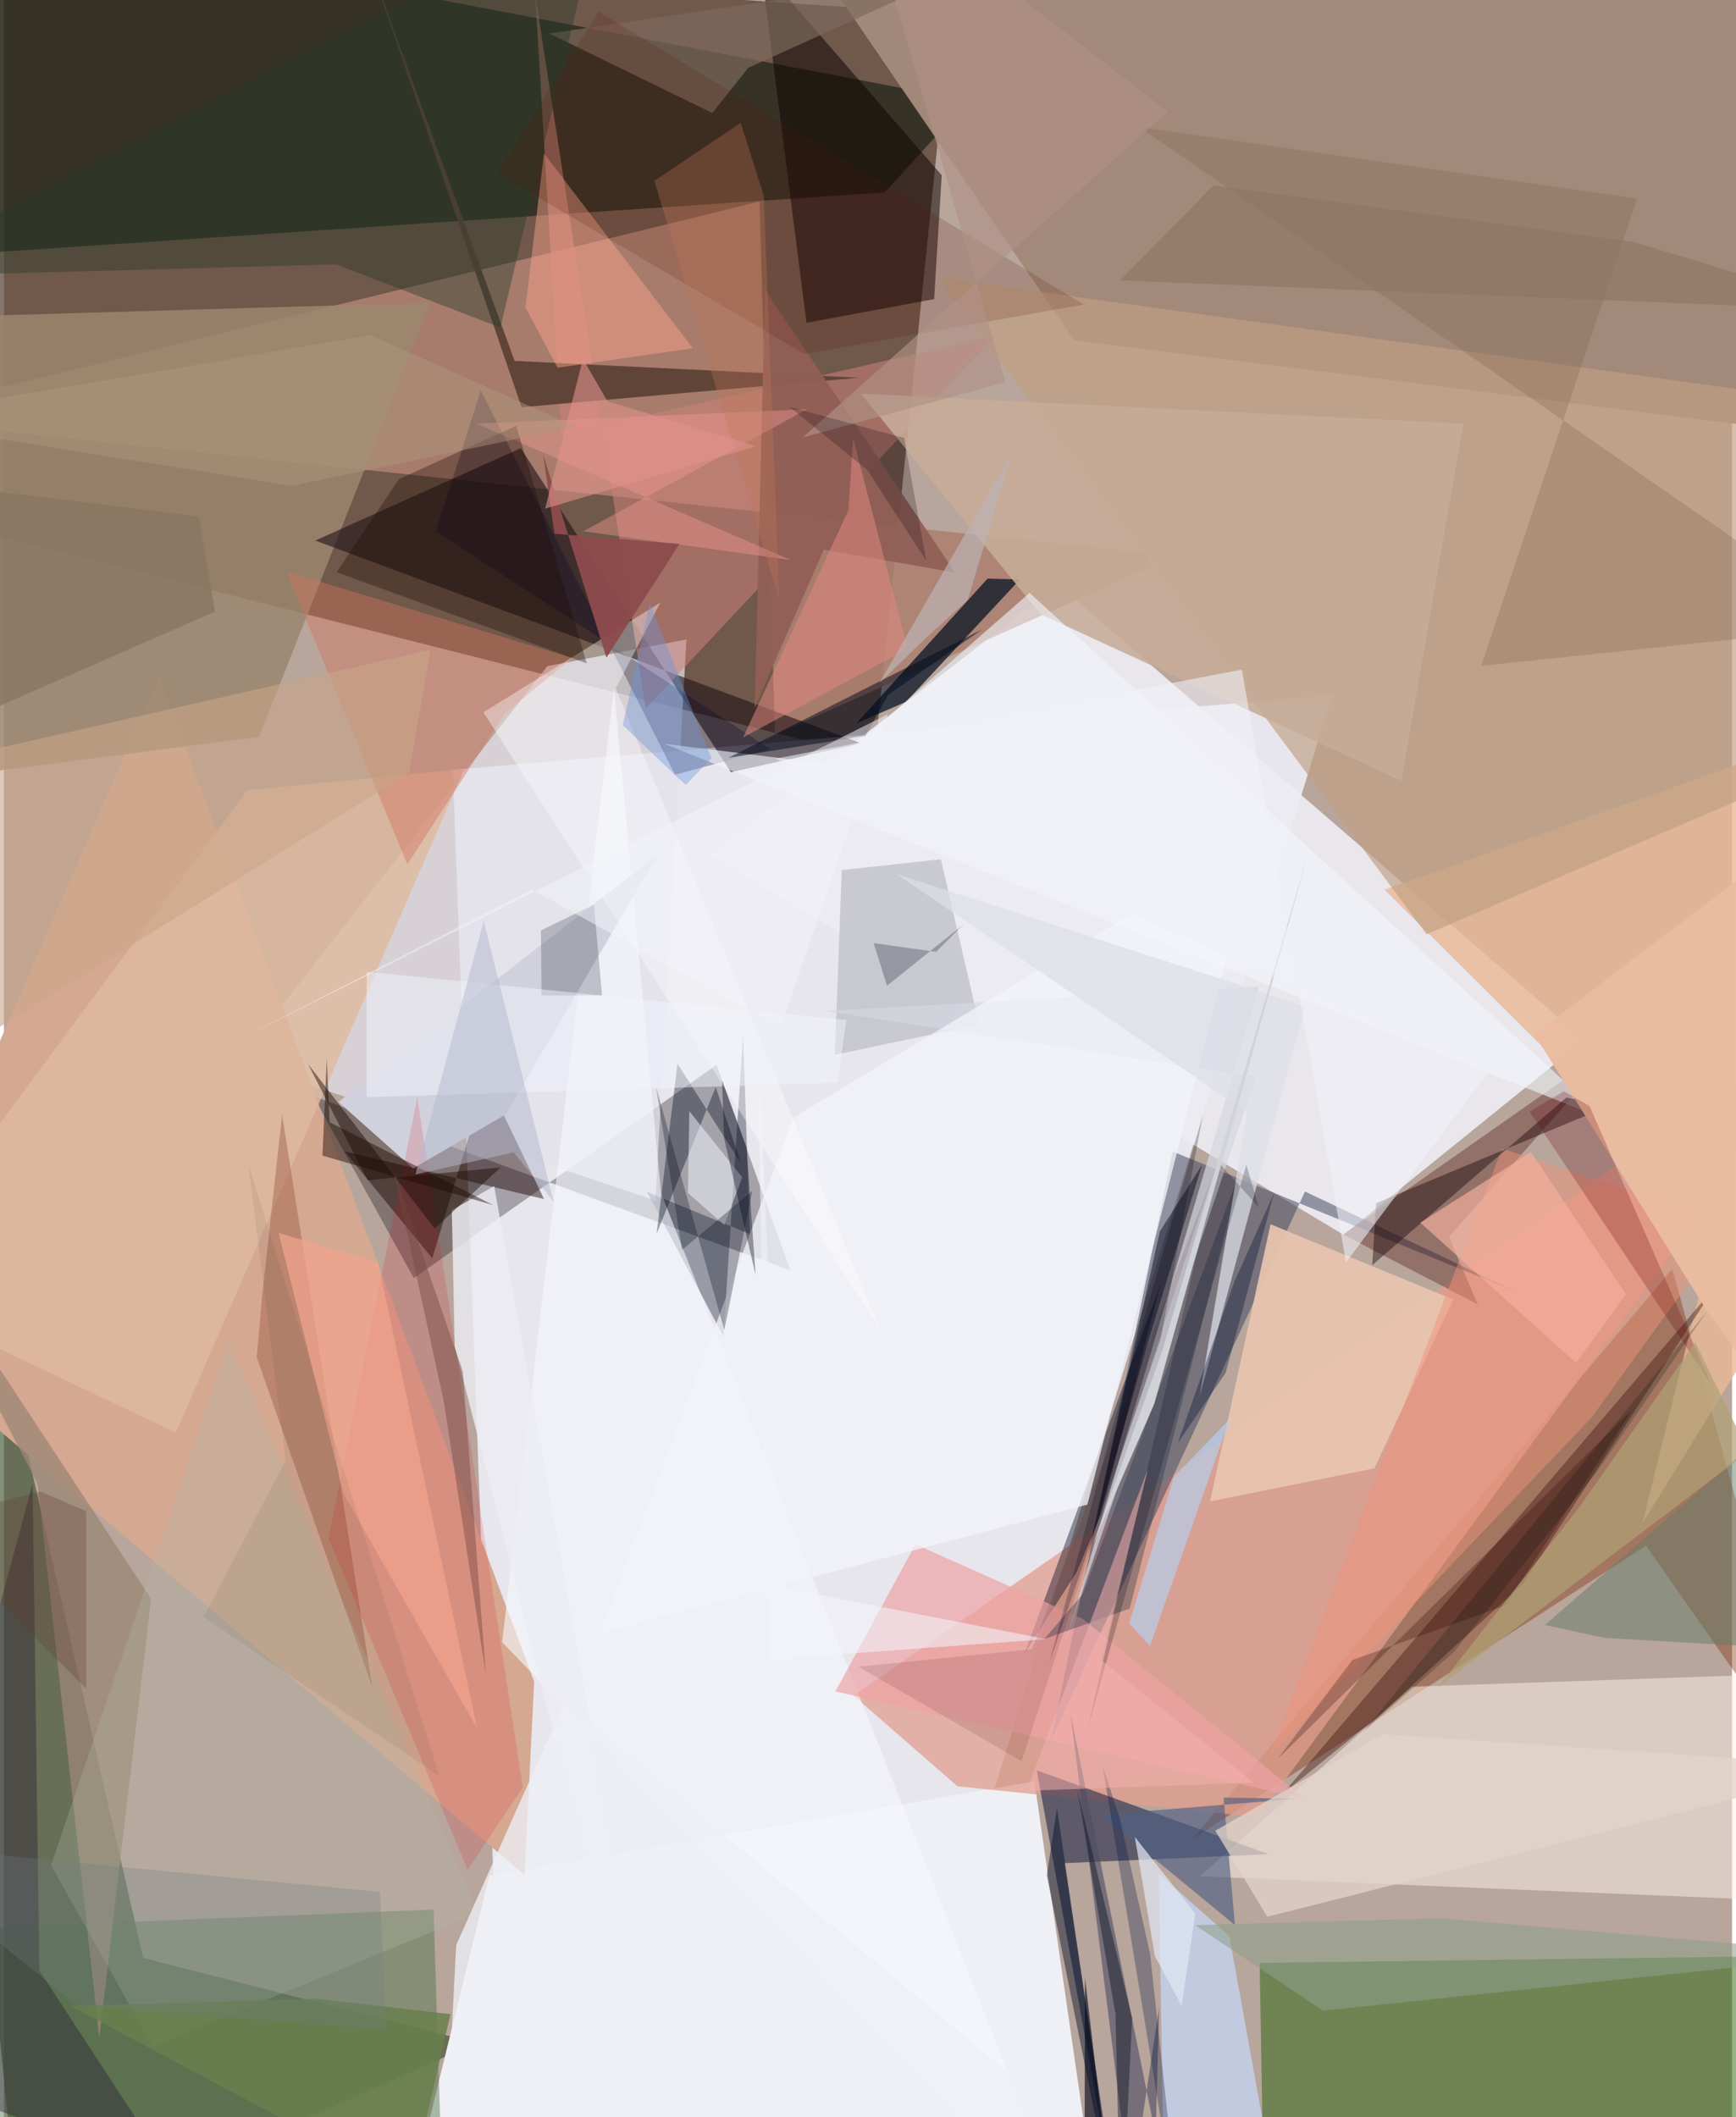 <svg xmlns="http://www.w3.org/2000/svg" width="228" height="278" viewBox="0 0 836 1024"><path fill="#b8a59b" d="M0 0h836v1024H0z"/><path fill="#4e3324" fill-opacity=".675" d="M458.08 6.841L421.059 366.65-19.834 255.016l-.582-280.766z"/><path fill="#f1f2fb" fill-opacity=".847" d="M243.313 1086l-26.157-713.699 425.429-36.06L410.955 1086z"/><path fill="#ebebf1" fill-opacity=".937" d="M764.571 502.973L509.905 282.716l-168.42 130.63 306.54 183.853z"/><path fill="#3b502f" fill-opacity=".635" d="M7.965 1086L-62 381.274 67.358 946.998l161.158 41.093z"/><path fill="#001104" fill-opacity=".514" d="M466.461 48.726l-40.308 44.35L-62 125.828V-52.347z"/><path fill="#ad8171" fill-opacity=".894" d="M-62 202.128l628.557 66.709L372.998 355.3l-7.48-257.815z"/><path fill="#236107" fill-opacity=".482" d="M609.818 1086h275.067l7.963-140.306-285.368 3.673z"/><path fill="#eff0f6" d="M190.917 1086l339.966-1.134-32.374-223.245-263.697 45.528z"/><path fill="#a28979" fill-opacity=".996" d="M834.289-62l-464.73 10.123 148.134 216.41L898 212.592z"/><path fill="#7e2e07" fill-opacity=".388" d="M807.065 613.695l69.183 250.773-81.853-116.882-219.633 142.047z"/><path fill="#06000c" fill-opacity=".298" d="M380.447 614.432l-230.769-84.24 48.584 87.99 146.486-103.15z"/><path fill="#e09f8f" fill-opacity=".761" d="M461.262 863.996l-50.234-43.879L898 481.75 606.633 878.83z"/><path fill="#e2e1ea" fill-opacity=".729" d="M330.15 309.272l-67.204 12.901-149.498 191.07 201.704 67.369z"/><path fill="#fbf2e7" fill-opacity=".51" d="M681.152 815.807L898 808.35l-16.734 111.814-302.635-12.67z"/><path fill="#414760" fill-opacity=".525" d="M506.604 841.401l58.79-284.455 168.713 68.9-104.71-49.538z"/><path fill="#d5a892" fill-opacity=".996" d="M256.505 813.335l-4.635 93.474L-62 641.292 74.958 327.097z"/><path fill="#9b866f" fill-opacity=".859" d="M-62 380.444v-226.17l268.25-7.897-82.775 210z"/><path fill="#1f1118" fill-opacity=".596" d="M351.685 373.483L250.017 216.758l-99.413 44.697 264.166 98.073z"/><path fill="#e8b896" fill-opacity=".8" d="M862.447 623.782L667.884 430.304l220.21-78.168-95.53 384.796z"/><path fill="#031037" fill-opacity=".494" d="M540.66 1082.858l-27.557-181.723 98.773-4.333-112.214-40.574z"/><path fill="#cc8078" fill-opacity=".549" d="M257.053-2.14l12.625 212.385 209.59-47.82-168.824 180.377z"/><path fill="#0d0303" fill-opacity=".518" d="M453.658 84.773l-3.66 59.887-61.757 11.481-22.028-172.064z"/><path fill="#e8c5af" fill-opacity=".925" d="M583.483 726.186l29.248-134.07 88.407 36.434-38.135 81.622z"/><path fill="#470904" fill-opacity=".333" d="M699.014 598.247l13.97 32.608-65.165-33.766 136.245-95.48z"/><path fill="#bf9f82" fill-opacity=".663" d="M688.227 451.89l183.855-79.013L898 196.477l-446.285-62.279z"/><path fill="#031124" fill-opacity=".349" d="M311.1 576.486l49.751 20.402-3.28-96.252-9.518 145.766z"/><path fill="#1c0002" fill-opacity=".451" d="M164.82 556.88l96.447 23.062-27.973-58.258-26.107 86.916z"/><path fill="#091526" fill-opacity=".753" d="M412.398 349.85l23.995-10.414 55.135-59.215-15.71-.35z"/><path fill="#507448" fill-opacity=".459" d="M211.936 1054.953l-4.085-131.355L-62 934.522 28.58 1086z"/><path fill="#c5d8f7" fill-opacity=".722" d="M561.694 1086l-3.054-179.882 34.191 30.354L619.88 1086z"/><path fill="#02051e" fill-opacity=".408" d="M518.968 760.38l11.68-27.722 28.89-111.522-65.817 178.593z"/><path fill="#4a211c" fill-opacity=".463" d="M734.959 765.9l-68.948 63.236-47.345 38.419 208.652-244.58z"/><path fill="#614438" fill-opacity=".992" d="M413.608 182.69l-166.563-8.13-68.038-186.196L250.4 196.95z"/><path fill="#deb9a0" fill-opacity=".82" d="M83.145 692.9L-62 624.065l179.718-241.84 105.044-10.372z"/><path fill="#98543f" fill-opacity=".416" d="M178.235 816.11l-43.662-276.926-9.475 85.84-2.814 31.433z"/><path fill="#f5f8fd" fill-opacity=".608" d="M240.992 794.213l275.804 287.284-198.953-504.531-22.75-244.087z"/><path fill="#b7b9c1" fill-opacity=".675" d="M405.305 420.86l-3.313 89.29 69.803-14.669-18.537-79.886z"/><path fill="#d0d1dc" d="M316.317 413.323l-154.511 119.65 36.126 32.161 44.836-26.158z"/><path fill="#eda3a4" fill-opacity=".69" d="M402.226 818.073l227.214 52.023L521.915 783l-80.949-36.073z"/><path fill="#4c4f63" fill-opacity=".616" d="M557.138 1032.854L515.945 828.71l29.275 232.584 13.642-90.344z"/><path fill="#c6ac98" fill-opacity=".882" d="M501.456 297.048l-86.93-106.659 291.52 14.497-30.025 172.78z"/><path fill="#faa28c" fill-opacity=".475" d="M261.245 74.189l-8.95 74.56 15.52 29.108 65.433-9.413z"/><path fill="#9c8775" fill-opacity=".765" d="M16.269 717.575L-52.146 586.03 71.197 773.267l-25.073 212.47z"/><path fill="#80654f" fill-opacity=".298" d="M549.453 61.478L898 302.805l-183.323 19.244L790.108 96.08z"/><path fill="#d6d7e0" fill-opacity=".698" d="M605.782 520.896L397.019 488.94l210.134-11.714-93.911 317.79z"/><path fill="#f2f3f9" fill-opacity=".765" d="M381.981 540.516l224.202-135.142-82.053 322.353-235.835 62.121z"/><path fill="#e40013" fill-opacity=".145" d="M251.002 864.536l-26.654 39.824-67.29-160.308 42.916-213.32z"/><path fill="#000324" fill-opacity=".278" d="M230.677 188.816l93.972 185.88 46.12-12.405-161.81-105.296z"/><path fill="#d07360" fill-opacity=".443" d="M274.92 318.244l-32.376 26.552-47.386 73.239-58.621-141.621z"/><path fill="#031020" fill-opacity=".38" d="M344.336 525.73l12.112 36.695-30.606-47.89-10.098 82.098z"/><path fill="#271a32" fill-opacity=".396" d="M17.105 953.014l63.979 97.973L-62 999.392l75.864-281.88z"/><path fill="#7d6a5c" fill-opacity=".694" d="M360.017 32.838l100.4-45.613L263.799 16.19l78.878 38.465z"/><path fill="#243144" fill-opacity=".353" d="M598.87 564.104l-54.264 213.891-41.328 14.732 18.778-21.92z"/><path fill="#ef9277" fill-opacity=".486" d="M767.96 685.715L612.45 848.996l112.31-293.525 110.7 36.752z"/><path fill="#905f56" fill-opacity=".941" d="M368.19 140.205l-5.024 202.106 33.442-76.478 63.557 11.096z"/><path fill="#ececf2" fill-opacity=".82" d="M216.664 585.303l20.46-11.629L329.177 1086 218.06 651.167z"/><path fill="#e2887f" fill-opacity=".533" d="M408.514 246.814l2.28-34.788 26.43 101.657-79.621 42.982z"/><path fill="#fefeff" fill-opacity=".388" d="M231.918 344.527l85.636-53.09-21.61 41.476 127.843 310.128z"/><path fill="#f2f5fb" fill-opacity=".608" d="M319.315 359.725l82.028 10.115 94.815-83.088L775.471 541.78z"/><path fill="#4f5f85" fill-opacity=".635" d="M626.478 869.925l-95.803 7.806 64.851 53.373-5.503-61.642z"/><path fill="#150509" fill-opacity=".427" d="M661.957 611.86l1.86-29.929 112.44-46.93-20.38-4.163z"/><path fill="#b3d2f7" fill-opacity=".627" d="M544.34 785.139l21.667-70.793 26.955-27.99-38.554 109.804z"/><path fill="#2a3b29" fill-opacity=".42" d="M160.66 127.852l79.506 30.597 49.532-207.86L-62 133.937z"/><path fill="#647d67" fill-opacity=".494" d="M898 799.262V653.165L745.47 785.967l29.124 6.258z"/><path fill="#e9bc9f" fill-opacity=".984" d="M740.407 500.245l83.832 134.422 66.168 89.604L898 380.423z"/><path fill="#b3b8a7" fill-opacity=".294" d="M71.946 989.707L229.43 925.28l-120.717-276.3-85.92 253.208z"/><path fill="#030d1a" fill-opacity=".208" d="M259.757 450.032l.303 31.393 29.295.046-3.97-43.953z"/><path fill="#020b1b" fill-opacity=".518" d="M473.202 304.45l-122.627 62.045 66.255-10.647 10.963-19.844z"/><path fill="#f99e96" fill-opacity=".388" d="M380.576 270.845l-100.32-13.87 108.215-59.031-159.824 6.978z"/><path fill="#020514" fill-opacity=".463" d="M559.169 595.615l20.454-32.252-25.625 83.882-29.577 104.589z"/><path fill="#dddfe8" fill-opacity=".725" d="M578.349 675.702l51.215-189.063-197.576-63.79 169.464 115.233z"/><path fill="#eef2fb" fill-opacity=".533" d="M357.167 569.465l-25.6-32.03-.674 39.562 17.571 15.503z"/><path fill="#5b1401" fill-opacity=".169" d="M287.787 5.698L522.38 147.31l-135.092 23.907-148.83-87.476z"/><path fill="#f3af9c" fill-opacity=".686" d="M784.71 625.984l-45.996-68.715-53.522 34.08 75.341 67.86z"/><path fill="#1e0802" fill-opacity=".455" d="M157.538 542.762l-1.357-30.883-2.106 47.044 82.598 23.94z"/><path fill="#68020c" fill-opacity=".239" d="M767.07 534.992l58.952 134.653-87.964-132.008 16.613-9.817z"/><path fill="#001642" fill-opacity=".298" d="M569.745 1086l-15.293-141.014-14.575-65.304-8.421-25.805z"/><path fill="#1c0b00" fill-opacity=".329" d="M247.802 205.93l34.132 114.895L160.96 276.77l30.105-45.054z"/><path fill="#f1f4fd" fill-opacity=".486" d="M175.447 470.001l232.078 23.375-4.244 30.324-227.89 6.96z"/><path fill="#010412" fill-opacity=".216" d="M524.022 836.868l63.303-275.011 19.772 22.222-6.07-20.795z"/><path fill="#bdb1b3" fill-opacity=".71" d="M488.304 217.626L423.662 330.17l23.104-22.274 19.409-17.65z"/><path fill="#f2a38e" fill-opacity=".71" d="M164.473 722.827l64.37 112.974-47.82-225.057-48.185-14.413z"/><path fill="#8ea08a" fill-opacity=".565" d="M576.26 931.109l118.805-3.292L898 945.228l-259.854 27.287z"/><path fill="#0b1223" fill-opacity=".435" d="M545.781 976.18L540.435 1086l-2.724-111.95-18.359-108.04z"/><path fill="#000516" fill-opacity=".365" d="M347.385 522.544l.971 27.933 15.264 66.241-4.352-61.887z"/><path fill="#c9a589" fill-opacity=".592" d="M206.376 314.255L-62 375.423l34.338 137.226 223.69-138.955z"/><path fill="#010e28" fill-opacity=".447" d="M513.957 844.895l-9.44 62.11L540.395 1086 509.44 874.546z"/><path fill="#edeff6" fill-opacity=".784" d="M218.774 940.772l-3.348 64.751L585.3 1086 271.36 822.957z"/><path fill="#e2d4cb" fill-opacity=".741" d="M611.148 927.078L898 854.513l-231.024-15.727-80.945 46.672z"/><path fill="#697f4c" fill-opacity=".843" d="M196.634 1057.862l-164.25-87.614 118.451-3.547 65.147 7.491z"/><path fill="#897762" fill-opacity=".82" d="M102.098 295.793l-106.72 46.73L-62 230.624l156.29 19.102z"/><path fill="#1c0b05" fill-opacity=".471" d="M147.065 514.575l28.867 56.277 64.284-6.195-31.826 29.537z"/><path fill="#d1d1d8" fill-opacity=".992" d="M526.916 746.793l29.556-67.744 74.994-268.091-71.31 243.043z"/><path fill="#f2b0af" fill-opacity=".533" d="M494.739 866.113l58.69-155.623-22.474 92.497 73.68 59.248z"/><path fill="#8d4b4d" fill-opacity=".957" d="M326.795 263.07l-60.463-4.923-5.47-38.21 30.6 98.123z"/><path fill="#310400" fill-opacity=".271" d="M726.4 776.485l-74.048 26.382-36.159 47.863 171.602-169.01z"/><path fill="#f2f2f8" fill-opacity=".576" d="M373.255 366.94l225.602-43.058 50.404 286.633 69.28-92.578z"/><path fill="#050a1e" fill-opacity=".631" d="M465.012 1086l69.463-31.206-11.504-98.233-.255 120.861z"/><path fill="#b0a074" fill-opacity=".706" d="M818.237 649.191l25.582 52.998-149.984 113.798 68.366-87.127z"/><path fill="#c27557" fill-opacity=".318" d="M314.666 87.473l41.733-28.047 11.177 35.232 7.566 195.831z"/><path fill="#e0918b" fill-opacity=".592" d="M280.086 173.544l-18.28 72.474 102.029-30.18-71.89-21.755z"/><path fill="#2c313f" fill-opacity=".318" d="M450.948 460.374l-30.236-4.223 6.495 20.597 36.826-29.484z"/><path fill="#011134" fill-opacity=".353" d="M595.213 620.018l19.229-43.016L591 664.012l-23.171 34.01z"/><path fill="#b6b9ce" fill-opacity=".498" d="M199.047 568.053l47.53-10.686 19.397 23.974-33.856-135.909z"/><path fill="#f3f4fa" fill-opacity=".561" d="M376.871 767.923L364.478 500.5l5.342 302.066 134.59-9.744z"/><path fill="#000c1b" fill-opacity=".294" d="M348.478 643.282l13.567-67.29-34.006 28.538-12.538-78.562z"/><path fill="#b09285" fill-opacity=".647" d="M413.175-62l149.82 115.992-176.58 157.578 98.068-26.707z"/><path fill="#724840" fill-opacity=".439" d="M221.961 663.202l11.187 146.857-20.25-131.587-24.52-112.613z"/><path fill="#3c0006" fill-opacity=".114" d="M413.386 806.123l83.913-8.459 87.2-228.376-92.193 282.515z"/><path fill="#03110d" fill-opacity=".208" d="M824.16 633.91l-53.722 78.187-68.927 86.883-43.698 38.467z"/><path fill="#6995dd" fill-opacity=".384" d="M299.363 350.764l13.073-59.196 29.843 75.19-12.49 12.942z"/><path fill="#00071a" fill-opacity=".243" d="M535.501 693.143l-29.8 111.266 53.815-156.616L580.03 539.24z"/><path fill="#ae987f" fill-opacity=".447" d="M177.309 162.117L-62 202.719l201.256 32.255 137.304-28.611z"/><path fill="#f2f4f9" fill-opacity=".522" d="M255.437 430.282L112.279 503.63 427.684 345.4l-51.922 151.52z"/><path fill="#623a30" fill-opacity=".294" d="M39.758 816.776l-81.113-80.966 59.15-14.35 21.946 9.44z"/><path fill="#100810" fill-opacity=".231" d="M435.43 211.858l10.757 59.414-28.365-43.744-37.833-30.78z"/><path fill="#002817" fill-opacity=".063" d="M118.284 563.406l17.967 142.914-39.713 75.834 114.163 76.944z"/><path fill="#8d7462" fill-opacity=".569" d="M585.047 89.688l203.462 27.34L898 150.21l-358.11-14.593z"/><path fill="#e0e7f5" fill-opacity=".714" d="M547.078 888.45l29.258 37.113-6.612 44.611-12.95-24.105z"/><path fill="#717f84" fill-opacity=".282" d="M184.873 981.815l-149.509-11.73L-62 891.49l243.862 23.582z"/></svg>